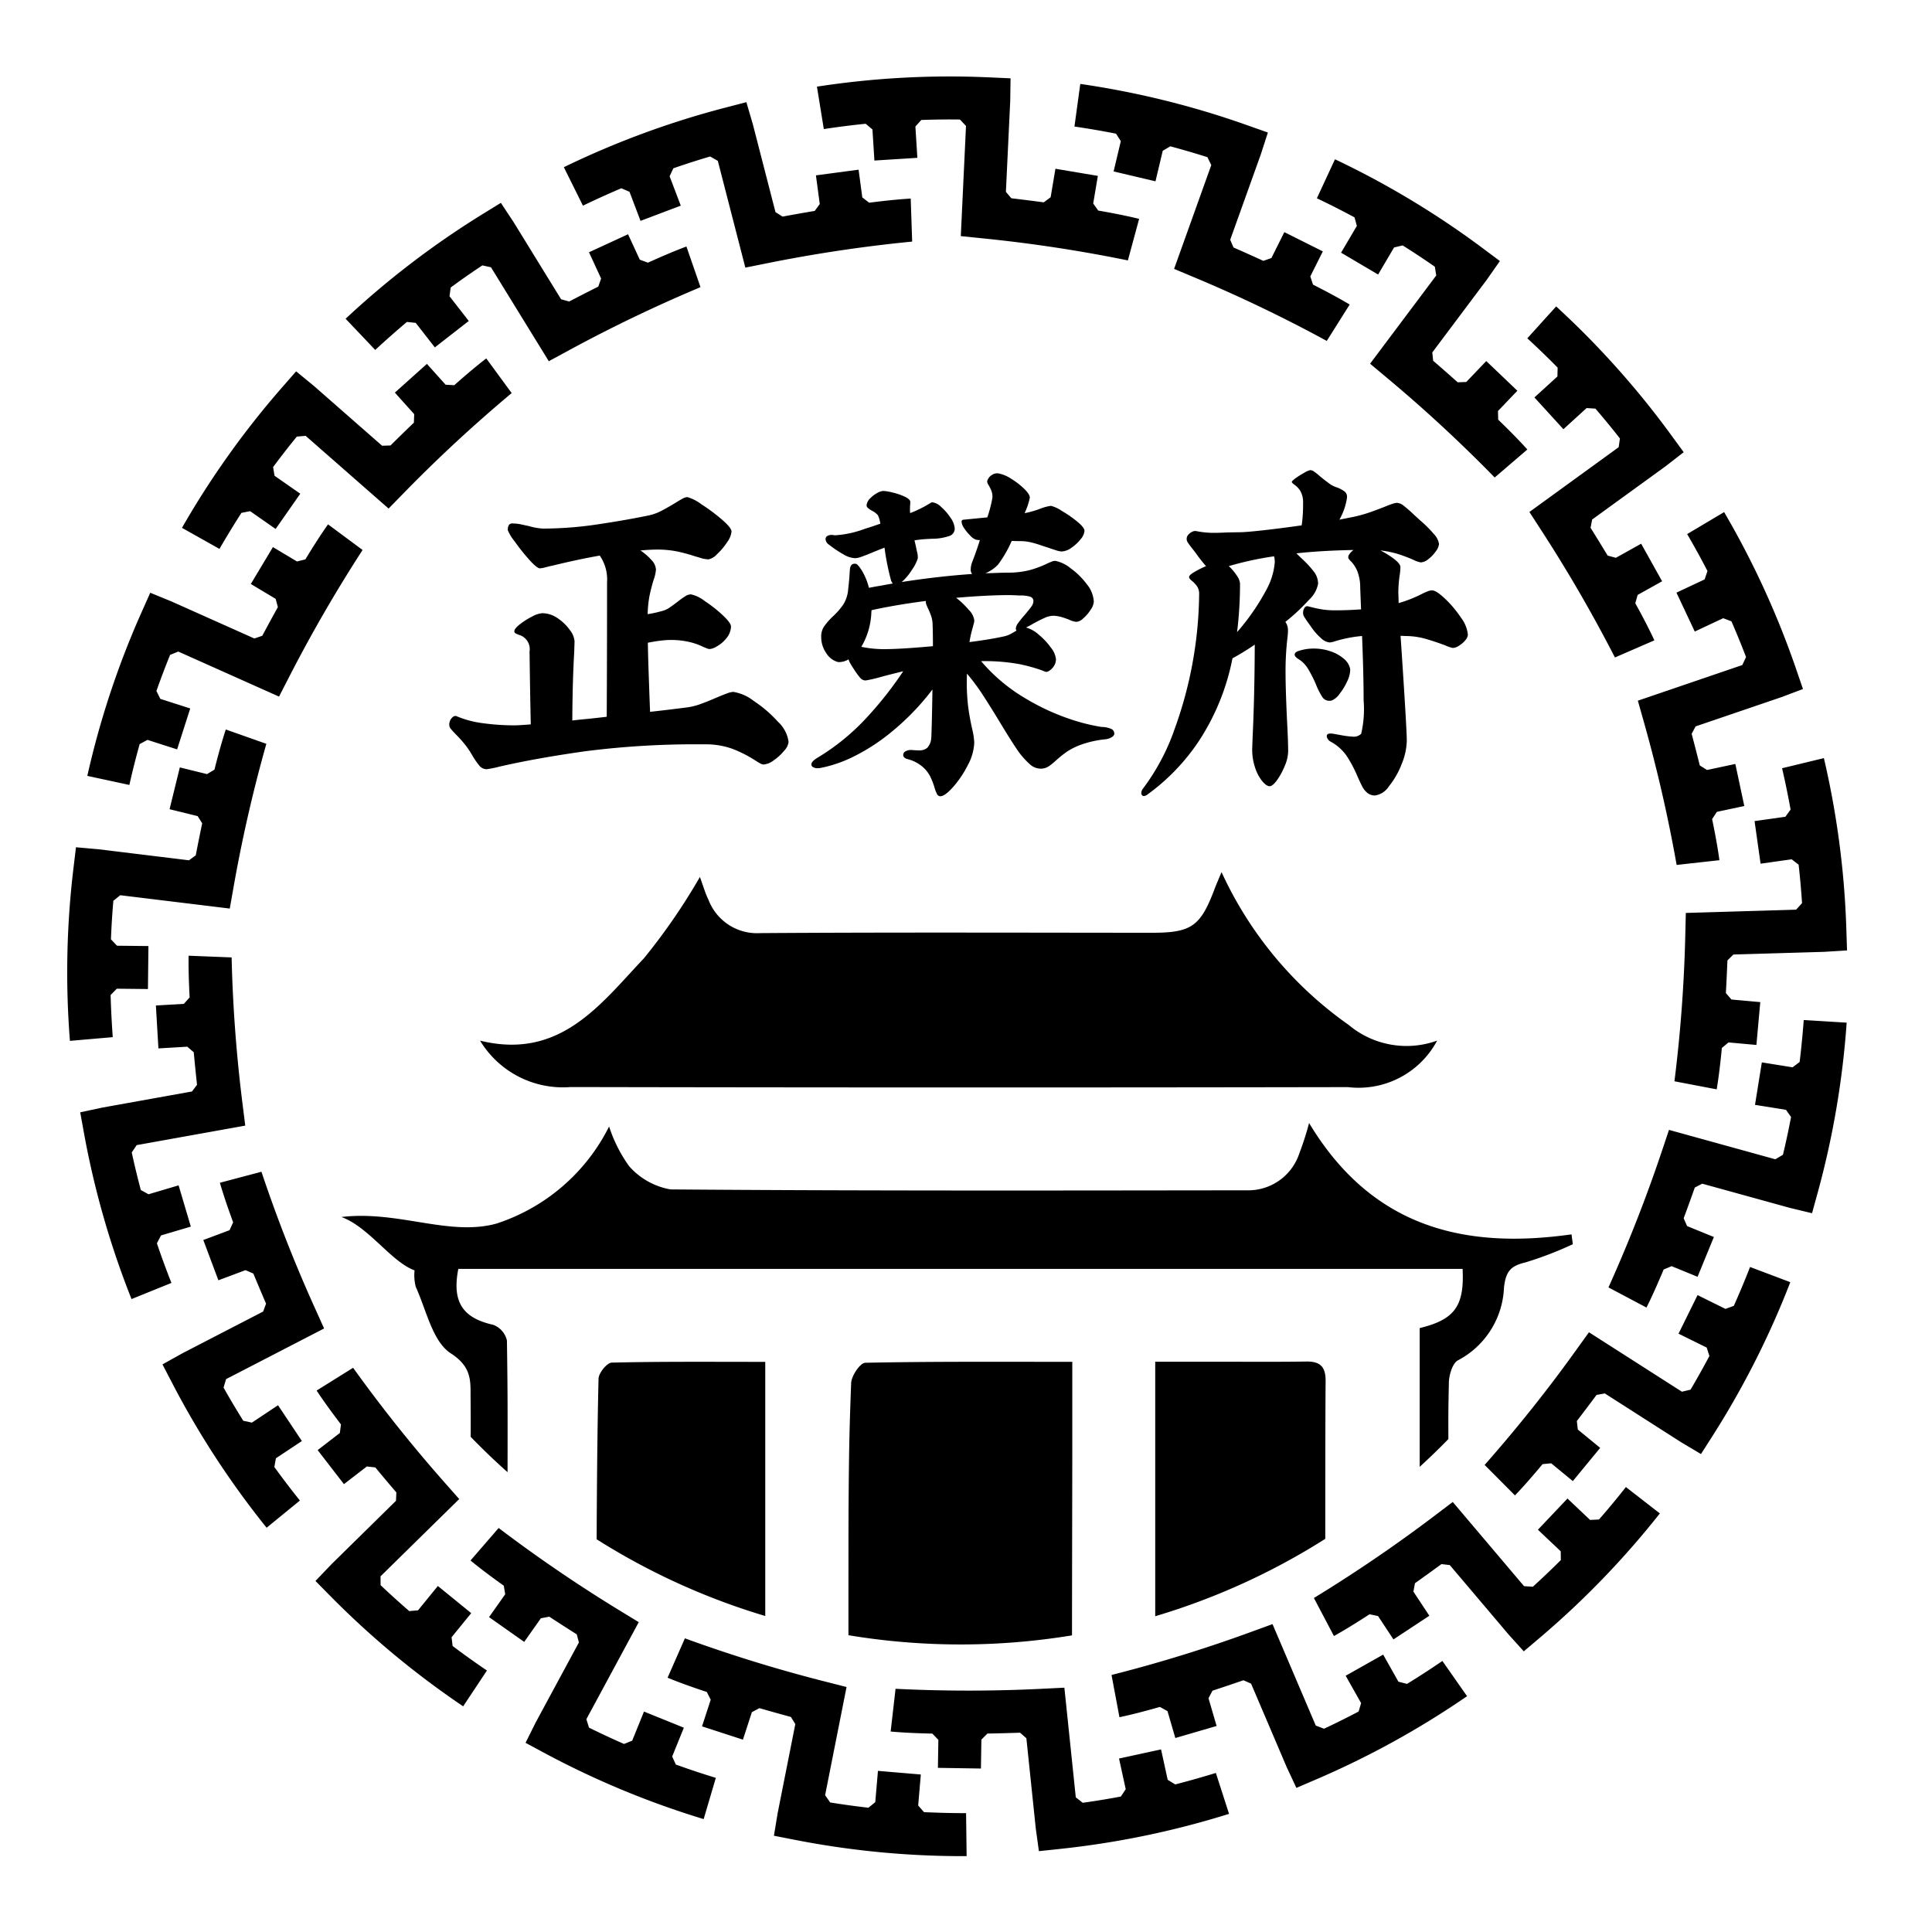 <svg xmlns="http://www.w3.org/2000/svg" viewBox="0 0 52 52"><title>logo</title><path d="M19.073,24.228c-.097-.2-.158-.417-.235-.624a16.505,16.505,0,0,1-1.508,2.19c-1.169,1.234-2.252,2.744-4.409,2.215a2.606,2.606,0,0,0,2.435,1.249q10.463.021,20.926.002a2.396,2.396,0,0,0,2.399-1.252,2.421,2.421,0,0,1-2.378-.42,10.243,10.243,0,0,1-3.425-4.115c-.07.169-.133.31-.188.455-.382,1.012-.624,1.178-1.701,1.178-3.51-.002-7.021-.015-10.531.009A1.397,1.397,0,0,1,19.073,24.228ZM32.628,36.651c-.51,0-1.02,0-1.535,0v6.85A18.259,18.259,0,0,0,35.67,41.418c.001-2.115.002-3.429.009-4.247.003-.385-.145-.531-.521-.525C34.314,36.658,33.471,36.65,32.628,36.651ZM16.11,37.106c-.023.926-.043,2.316-.051,4.324a18.257,18.257,0,0,0,4.538,2.065v-6.84c-1.412,0-2.772-.012-4.132.02C16.339,36.678,16.114,36.953,16.11,37.106Zm7.176-.426c-.135.003-.37.351-.377.545-.051,1.32-.059,1.923-.069,3.244-.004.448-.004,1.905-.004,3.543a18.459,18.459,0,0,0,6.017.004c.002-2.177.008-4.318.008-5.04,0-.976,0-1.232,0-2.322C26.928,36.654,25.107,36.642,23.286,36.679Zm15.958-.068a2.318,2.318,0,0,0,1.236-1.959c.049-.415.163-.577.564-.671a9.721,9.721,0,0,0,1.289-.494l-.036-.265c-2.903.412-5.38-.197-7.063-2.997a7.9,7.9,0,0,1-.261.814,1.447,1.447,0,0,1-1.33.997c-5.199.006-10.398.017-15.597-.024a1.924,1.924,0,0,1-1.113-.625A3.868,3.868,0,0,1,16.394,30.32a5.187,5.187,0,0,1-3.032,2.613c-1.275.351-2.645-.36-4.173-.177.742.27,1.34,1.207,1.969,1.436a1.252,1.252,0,0,0,.033.446c.286.623.448,1.467.943,1.788.571.371.529.74.532,1.211.004.588.004.455.003,1.036q.478.494.992.951c.002-1.425.005-2.125-.017-3.544a.591.591,0,0,0-.367-.422c-.824-.183-1.116-.616-.941-1.506H39.366c.051,1.008-.219,1.365-1.155,1.594v3.734q.397-.362.772-.747c-.002-.752-.001-.773.013-1.513C39,37.008,39.094,36.688,39.244,36.611Zm-22.52-31.544.219.094.297.783,1.083-.41-.3-.79.1-.215c.334-.116.667-.223.99-.318l.207.117.741,2.874.538-.108a39.044,39.044,0,0,1,3.952-.593l-.039-1.157c-.304.017-.679.054-1.118.111l-.185-.142-.1-.747-1.148.153.103.772-.136.185c-.322.054-.62.107-.866.153l-.19-.121-.609-2.364L20.089,2.75l-.543.141a23.465,23.465,0,0,0-4.37,1.609L15.69,5.536C16.02,5.376,16.367,5.219,16.724,5.067ZM10.952,8.665l.237.025.515.66.913-.711-.519-.666.033-.235c.286-.21.572-.41.852-.595l.232.051L14.771,9.722l.482-.261a39.378,39.378,0,0,1,3.601-1.732l-.379-1.094c-.285.106-.632.252-1.036.435l-.219-.081-.316-.684-1.051.485.326.707-.076.217c-.292.147-.561.285-.783.401l-.218-.06-1.28-2.079-.341-.516-.478.294a23.457,23.457,0,0,0-3.701,2.825l.797.839C10.372,9.167,10.657,8.914,10.952,8.665ZM2.977,26.781l.167-.17.838.009.013-1.157-.845-.009-.164-.172c.014-.355.036-.704.065-1.037l.185-.15,2.948.359.096-.54A38.887,38.887,0,0,1,7.169,20.02l-1.092-.386c-.095.289-.197.651-.305,1.081l-.2.12-.732-.18L4.564,21.78l.756.186.122.194c-.067.32-.126.616-.174.862l-.182.133-2.425-.296-.616-.055-.067.557a23.447,23.447,0,0,0-.096,4.654l1.153-.1C3.008,27.547,2.988,27.166,2.977,26.781ZM6.498,13.804l.234-.046.687.479.663-.949-.693-.483-.038-.234c.211-.283.425-.56.639-.82l.237-.02,2.232,1.957.383-.392a39.028,39.028,0,0,1,2.93-2.716l-.684-.933c-.241.185-.531.427-.861.721l-.233-.013-.504-.561-.862.773.52.58-.008.229c-.236.226-.452.438-.63.614l-.226.007-1.836-1.61-.478-.392-.369.422a23.444,23.444,0,0,0-2.703,3.79l1.009.567C6.092,14.454,6.29,14.129,6.498,13.804ZM3.759,20.027l.21-.113.798.256.353-1.102L4.315,18.81,4.21,18.598c.118-.334.242-.661.368-.972l.221-.089L7.51,18.749l.251-.488A39.099,39.099,0,0,1,9.759,14.803l-.93-.69c-.176.248-.381.565-.61.943l-.226.056-.647-.387-.595.993.668.4.06.222c-.158.286-.302.551-.42.772l-.213.073-2.23-.997-.572-.234-.228.512A23.444,23.444,0,0,0,2.35,20.883l1.132.244C3.562,20.769,3.655,20.4,3.759,20.027ZM23.3,3.331l.182.154.053.836,1.156-.073-.053-.843.159-.176c.354-.012.703-.017,1.04-.012L26,3.39l-.14,2.965.546.056a38.785,38.785,0,0,1,3.951.598L30.66,5.891c-.295-.073-.665-.148-1.101-.224l-.135-.19.125-.743-1.142-.192-.129.767-.185.137c-.324-.043-.624-.08-.873-.11l-.146-.172L27.19,2.726l.009-.618-.561-.025a23.487,23.487,0,0,0-4.65.249l.185,1.142C22.538,3.418,22.916,3.37,23.3,3.331Zm18.618,6.802-.619.564.78.855.625-.569.237.015c.231.269.453.539.659.803l-.033.235-2.403,1.744.298.46a39.105,39.105,0,0,1,2.004,3.456l1.062-.461c-.128-.277-.3-.612-.514-.999l.064-.224.658-.367-.564-1.011-.68.379-.222-.059c-.169-.28-.328-.537-.46-.749l.043-.222L44.829,12.55l.488-.379-.331-.453a23.459,23.459,0,0,0-3.102-3.471l-.776.859c.271.249.545.513.816.789ZM30.167,3.799l-.194.815L31.1,4.88l.195-.821.204-.121c.342.092.677.19.998.292l.105.213L31.601,7.237l.505.212A38.477,38.477,0,0,1,35.71,9.176l.617-.979c-.26-.156-.592-.336-.987-.536L35.267,7.44l.337-.674L34.568,6.248,34.22,6.945l-.217.076c-.297-.136-.573-.259-.803-.36l-.089-.207.824-2.299.19-.588L33.596,3.38a23.468,23.468,0,0,0-4.52-1.121l-.157,1.147c.364.053.74.117,1.119.192ZM48.194,21.79l-.14.193-.83.117.162,1.146.837-.118.187.145c.04.354.07.702.092,1.035l-.16.176-2.968.088-.013.548a39.042,39.042,0,0,1-.293,3.983l1.137.217c.05-.3.097-.673.139-1.114l.179-.149.751.068.104-1.153-.776-.07-.15-.174c.018-.326.032-.628.042-.878l.16-.159,2.442-.072.617-.038-.018-.561a23.403,23.403,0,0,0-.605-4.615l-1.125.272C48.048,21.036,48.125,21.409,48.194,21.79ZM45.88,15.595l-.758.356.493,1.047.765-.359.222.084c.14.323.273.646.393.962l-.101.215-2.811.959.149.528a39.529,39.529,0,0,1,.895,3.893l1.151-.128c-.04-.301-.106-.672-.196-1.106l.128-.195.738-.157-.241-1.132-.762.162-.195-.122c-.079-.317-.155-.61-.219-.852l.106-.199,2.312-.788.578-.218-.182-.531a23.444,23.444,0,0,0-1.94-4.231l-.995.592c.186.318.37.652.547.994ZM36.52,6.08l-.425.721.997.588.429-.728.231-.056c.301.189.593.382.867.574l.038.235L36.876,9.789l.42.352A38.794,38.794,0,0,1,40.23,12.852l.879-.754c-.203-.226-.466-.495-.785-.803l-.005-.233.521-.545-.837-.799-.538.563-.23.009c-.244-.217-.471-.416-.661-.58L38.55,9.486l1.465-1.954.355-.506L39.92,6.69a23.464,23.464,0,0,0-3.989-2.403L35.444,5.337c.333.158.673.331,1.013.513ZM4.223,33.464l.11-.212.803-.238-.329-1.11-.81.24L3.79,32.029c-.091-.343-.173-.683-.244-1.01l.132-.198,2.923-.525-.068-.544a38.834,38.834,0,0,1-.299-3.983L5.077,25.723c-.006.304.004.681.027,1.122l-.155.174-.753.044.068,1.155.777-.046.174.15c.03.325.061.626.088.875l-.135.18-2.404.432-.605.129.1.552a23.433,23.433,0,0,0,1.281,4.475L4.614,34.53C4.479,34.188,4.347,33.831,4.223,33.464Zm42.442,1.684-.224.081L45.69,34.858l-.512,1.038.758.374.073.226c-.166.313-.337.618-.508.907l-.232.055-2.502-1.6-.32.445a39.023,39.023,0,0,1-2.488,3.126l.817.82c.211-.22.46-.502.743-.842l.232-.022.582.479.736-.894-.602-.494-.026-.229c.199-.259.381-.501.53-.702l.222-.041L45.251,38.82l.531.316.302-.473A23.445,23.445,0,0,0,48.186,34.51l-1.083-.409C46.969,34.445,46.823,34.797,46.665,35.148Zm-3.63,5.75-.238.011-.608-.576-.796.84.614.58.003.237c-.252.251-.505.492-.753.717l-.237-.015-1.919-2.266-.437.331a39.517,39.517,0,0,1-3.3,2.253l.539,1.024c.266-.148.588-.344.959-.586l.228.048.415.629.966-.637-.429-.65.042-.226c.267-.189.511-.366.713-.514l.224.026,1.578,1.863.414.459.428-.363a23.425,23.425,0,0,0,3.234-3.349l-.914-.71C43.533,40.316,43.289,40.609,43.036,40.898Zm-5.165,4.424-.231-.059-.411-.729-1.009.569.415.736-.067.227c-.314.165-.628.321-.931.463l-.222-.085L34.25,43.713l-.515.188a38.26,38.26,0,0,1-3.818,1.181l.213,1.137c.297-.062.662-.155,1.089-.277l.204.113.211.724,1.111-.324-.218-.747.107-.203c.31-.102.597-.199.833-.281l.206.091.958,2.246.261.56.516-.221a23.493,23.493,0,0,0,4.078-2.247l-.664-.948C38.52,44.912,38.2,45.12,37.871,45.322ZM8.125,38.785l-.642-.963L6.78,38.29l-.232-.05c-.188-.3-.366-.6-.531-.893l.068-.228,2.638-1.363-.225-.5a38.504,38.504,0,0,1-1.461-3.718l-1.119.296c.085.292.204.649.357,1.065l-.097.212-.706.264.406,1.084.73-.273.211.092c.125.302.243.58.342.81L7.083,35.3l-2.17,1.122-.54.301.259.498a23.428,23.428,0,0,0,2.544,3.898l.896-.732c-.23-.286-.461-.589-.688-.903l.042-.234ZM48.437,28.584l-.19.143-.827-.133-.184,1.143.834.134.136.194c-.066.347-.139.689-.218,1.016l-.205.121-2.862-.791-.174.52a39.538,39.538,0,0,1-1.455,3.72l1.023.542c.137-.272.291-.615.462-1.024l.215-.09.698.286.439-1.071L45.408,33l-.092-.21c.114-.306.216-.591.3-.827l.2-.104,2.354.65.601.145.149-.541a23.448,23.448,0,0,0,.783-4.588l-1.155-.071C48.52,27.822,48.484,28.201,48.437,28.584ZM31.631,48.028l-.203-.125L31.25,47.085l-1.131.246.18.825-.131.198c-.347.065-.693.122-1.026.168l-.187-.146-.307-2.952-.548.027a39.518,39.518,0,0,1-3.996.003l-.132,1.15c.303.028.68.047,1.122.056l.162.168-.012.754,1.158.018.012-.778.162-.163c.327-.006.629-.015.879-.023l.17.148.253,2.428.084.612.558-.059a23.471,23.471,0,0,0,4.56-.945l-.355-1.101C32.372,47.827,32.005,47.932,31.631,48.028ZM12.154,44.067l.529-.649-.898-.731-.534.655-.236.021c-.27-.234-.529-.468-.771-.698l-.002-.238,2.118-2.08-.363-.411a38.94,38.94,0,0,1-2.493-3.122l-.982.613c.167.254.387.56.655.911l-.03.231-.597.461.707.916.617-.476.228.026c.208.252.403.483.566.673l-.01.225L8.918,42.105l-.427.447.394.399a23.443,23.443,0,0,0,3.581,2.975l.64-.964c-.304-.205-.614-.427-.924-.66ZM24.87,48.774l-.157-.179.071-.834L23.63,47.663l-.072.842-.184.15c-.352-.04-.699-.088-1.03-.142l-.136-.195.577-2.912-.531-.135a39.293,39.293,0,0,1-3.82-1.175l-.466,1.06c.281.116.635.245,1.056.384l.105.208-.234.717,1.101.358.241-.74.203-.108c.314.091.605.171.847.237l.119.192-.475,2.395-.101.61.551.108a23.502,23.502,0,0,0,4.636.441l-.015-1.157C25.638,48.801,25.257,48.792,24.87,48.774Zm-6.778-1.497.314-.776-1.073-.434-.317.783-.22.089c-.324-.142-.641-.29-.942-.439l-.072-.227,1.41-2.612-.468-.286a39.332,39.332,0,0,1-3.303-2.249l-.757.875c.235.194.535.421.895.678l.039.23-.435.616.946.667.449-.636.226-.043c.273.179.528.342.74.476l.057.218-1.16,2.148-.276.553.494.266a23.46,23.46,0,0,0,4.3,1.787l.328-1.11c-.353-.107-.715-.228-1.077-.358ZM13.014,19.467a2.68,2.68,0,0,1-.717-.187q-.065-.032-.135.042a.272.272,0,0,0-.07.195.176.176,0,0,0,.046.105q.047.058.14.153a3.07,3.07,0,0,1,.289.332,2.594,2.594,0,0,1,.149.232,1.992,1.992,0,0,0,.191.274.245.245,0,0,0,.191.09,2.691,2.691,0,0,0,.344-.069q1.01-.232,2.325-.416a23.355,23.355,0,0,1,3.182-.184,2.135,2.135,0,0,1,.766.121,3.448,3.448,0,0,1,.612.311,1.376,1.376,0,0,0,.13.079.226.226,0,0,0,.093.032.513.513,0,0,0,.272-.111,1.358,1.358,0,0,0,.282-.258.428.428,0,0,0,.121-.237.902.902,0,0,0-.286-.545,3.362,3.362,0,0,0-.654-.561,1.189,1.189,0,0,0-.549-.243.606.606,0,0,0-.179.045q-.123.045-.268.108-.256.11-.44.176a1.669,1.669,0,0,1-.342.087q-.577.074-1.01.121l-.014-.358q-.009-.248-.025-.709t-.021-.793q.214-.042.379-.06a2.21,2.21,0,0,1,.793.053,1.852,1.852,0,0,1,.33.124c.019.007.045.018.079.032a.233.233,0,0,0,.084.021.426.426,0,0,0,.191-.071.892.892,0,0,0,.256-.216.53.53,0,0,0,.126-.319q0-.095-.221-.303a3.621,3.621,0,0,0-.489-.385.902.902,0,0,0-.365-.177.288.288,0,0,0-.149.045,2.324,2.324,0,0,0-.21.15q-.13.1-.223.163a.617.617,0,0,1-.2.09c-.012.004-.053.014-.123.032s-.158.035-.263.053a2.965,2.965,0,0,1,.051-.501q.042-.2.107-.416a1.032,1.032,0,0,0,.065-.284.4.4,0,0,0-.114-.25,1.561,1.561,0,0,0-.305-.266c.031,0,.081-.004.149-.011q.196-.011.279-.011a2.726,2.726,0,0,1,.561.05,4.721,4.721,0,0,1,.491.134q.023.005.144.042a.739.739,0,0,0,.21.037.426.426,0,0,0,.23-.14,1.696,1.696,0,0,0,.27-.321.59.59,0,0,0,.119-.287q0-.1-.256-.321a4.853,4.853,0,0,0-.556-.414,1.137,1.137,0,0,0-.379-.193.292.292,0,0,0-.126.042q-.079.042-.214.126-.219.132-.368.208a1.322,1.322,0,0,1-.307.113q-.605.127-1.382.243a10.075,10.075,0,0,1-1.485.116,1.698,1.698,0,0,1-.386-.069q-.028-.005-.172-.037a1.223,1.223,0,0,0-.256-.032.113.113,0,0,0-.109.048.281.281,0,0,0-.026.132,1.257,1.257,0,0,0,.189.308,5.293,5.293,0,0,0,.393.493q.205.227.284.227a.854.854,0,0,0,.165-.032q.123-.032.179-.042.712-.174,1.266-.269a1.134,1.134,0,0,1,.196.722q0,2.003-.009,3.616-.447.053-.698.074l-.228.026q.005-1.054.051-1.839l.009-.295a.57.57,0,0,0-.128-.303,1.242,1.242,0,0,0-.328-.316.734.734,0,0,0-.414-.135.689.689,0,0,0-.275.092,1.962,1.962,0,0,0-.328.208c-.098.077-.147.139-.147.184a.059.059,0,0,0,.023.053.527.527,0,0,0,.088.042.401.401,0,0,1,.298.453q.014,1.144.033,1.961-.349.027-.438.026A6.267,6.267,0,0,1,13.014,19.467Zm8.968.941q-.144.09-.144.169a.084.084,0,0,0,.047.071.225.225,0,0,0,.121.029.319.319,0,0,0,.065-.005,3.491,3.491,0,0,0,.822-.269,5.258,5.258,0,0,0,1.054-.664,6.764,6.764,0,0,0,1.15-1.181q-.019,1.154-.033,1.312a.417.417,0,0,1-.107.258.338.338,0,0,1-.228.069q-.051,0-.181-.01a.3.3,0,0,0-.175.034.114.114,0,0,0-.063.098q0,.079.112.111a1.002,1.002,0,0,1,.393.195.875.875,0,0,1,.214.258,1.977,1.977,0,0,1,.123.311.855.855,0,0,0,.07.182.099.099,0,0,0,.088.055q.121,0,.344-.25a2.748,2.748,0,0,0,.396-.59,1.367,1.367,0,0,0,.172-.604,1.931,1.931,0,0,0-.056-.369q-.065-.285-.105-.575a5.426,5.426,0,0,1-.04-.717l.005-.195a5.624,5.624,0,0,1,.417.559q.193.295.472.754.27.448.44.701a2.095,2.095,0,0,0,.347.409.442.442,0,0,0,.344.134.409.409,0,0,0,.177-.06,1.567,1.567,0,0,0,.2-.161,2.941,2.941,0,0,1,.305-.243,1.831,1.831,0,0,1,.4-.192,2.762,2.762,0,0,1,.621-.134.414.414,0,0,0,.184-.063c.045-.032.064-.065.058-.1a.139.139,0,0,0-.07-.111.671.671,0,0,0-.275-.058,5.108,5.108,0,0,1-.81-.2,6.091,6.091,0,0,1-1.22-.559,4.685,4.685,0,0,1-1.21-1.012,5.222,5.222,0,0,1,1.024.079,4.416,4.416,0,0,1,.642.179.299.299,0,0,0,.093.032.203.203,0,0,0,.091-.042.416.416,0,0,0,.114-.121.332.332,0,0,0,.051-.184.596.596,0,0,0-.137-.308,1.855,1.855,0,0,0-.328-.35.842.842,0,0,0-.34-.19l.121-.063a3.82,3.82,0,0,1,.372-.193.566.566,0,0,1,.27-.06,1.049,1.049,0,0,1,.193.034q.082.024.193.066a.618.618,0,0,0,.2.063.294.294,0,0,0,.189-.092,1.048,1.048,0,0,0,.2-.232.443.443,0,0,0,.086-.219.802.802,0,0,0-.186-.467,2.019,2.019,0,0,0-.438-.432.94.94,0,0,0-.405-.198.218.218,0,0,0-.102.018c-.04.016-.084.034-.13.056a2.728,2.728,0,0,1-.456.171,2.332,2.332,0,0,1-.582.071q-.144,0-.414.011l-.205.005a.974.974,0,0,0,.34-.232,3.178,3.178,0,0,0,.368-.638l.172.005q.126,0,.168.005a1.208,1.208,0,0,1,.191.032q.112.026.251.074c.093.032.152.051.177.058q.121.042.228.076a.58.58,0,0,0,.158.034.482.482,0,0,0,.263-.1,1.094,1.094,0,0,0,.249-.232.394.394,0,0,0,.102-.221q0-.09-.191-.248a3.144,3.144,0,0,0-.421-.292.907.907,0,0,0-.291-.135,1.248,1.248,0,0,0-.293.079,2.553,2.553,0,0,1-.382.111l-.033.005a1.821,1.821,0,0,0,.14-.416q0-.09-.154-.24a1.966,1.966,0,0,0-.358-.274.907.907,0,0,0-.344-.14.261.261,0,0,0-.163.042.285.285,0,0,0-.13.174.211.211,0,0,0,.042.105,1.093,1.093,0,0,1,.079.166.42.42,0,0,1,.019.182,3.499,3.499,0,0,1-.135.516l-.642.063a.051.051,0,0,0-.051.058.36.36,0,0,0,.072.174,1.176,1.176,0,0,0,.168.203.358.358,0,0,0,.151.103.541.541,0,0,0,.102.011q-.093.295-.205.585a.573.573,0,0,0-.042.2.186.186,0,0,0,.037.127q-.912.063-1.895.216a1.417,1.417,0,0,0,.275-.327,1.134,1.134,0,0,0,.158-.306.526.526,0,0,0-.019-.176c-.019-.086-.029-.138-.033-.155q.005.016-.037-.158.177-.026.314-.034c.091-.005.147-.008.165-.008a1.448,1.448,0,0,0,.447-.071.21.21,0,0,0,.158-.203.559.559,0,0,0-.109-.285,1.409,1.409,0,0,0-.254-.295.409.409,0,0,0-.237-.127.089.089,0,0,0-.051.016,3.074,3.074,0,0,1-.549.274.96.96,0,0,1-.005-.111c0-.039.003-.097.009-.174q.009-.079-.135-.15a1.601,1.601,0,0,0-.331-.116,1.331,1.331,0,0,0-.261-.045.377.377,0,0,0-.163.055.792.792,0,0,0-.186.14.318.318,0,0,0-.098.169.092.092,0,0,0,.025.087.598.598,0,0,0,.119.082.511.511,0,0,1,.158.121.763.763,0,0,1,.065.227q-.27.095-.414.137a2.755,2.755,0,0,1-.782.174.383.383,0,0,1-.074-.005.245.245,0,0,0-.149.021.099.099,0,0,0-.056.09.2.2,0,0,0,.093.148,3.207,3.207,0,0,0,.403.269.66.66,0,0,0,.305.095.592.592,0,0,0,.175-.042q.119-.042.258-.1.135-.058.354-.142a6.465,6.465,0,0,0,.177.886.216.216,0,0,0,.047.079c-.081.014-.158.028-.233.042s-.146.026-.214.037l-.196.037a1.785,1.785,0,0,0-.116-.324,1.308,1.308,0,0,0-.135-.229q-.065-.084-.093-.09a.129.129,0,0,0-.042-.005.104.104,0,0,0-.091.042.211.211,0,0,0-.035.111q-.005.042-.012.164t-.035.369a.907.907,0,0,1-.133.414,1.969,1.969,0,0,1-.291.329,1.86,1.86,0,0,0-.228.264.48.48,0,0,0-.074.274.75.75,0,0,0,.135.438.54.54,0,0,0,.303.237.163.163,0,0,0,.051.005.501.501,0,0,0,.247-.074.419.419,0,0,0,.046.108q.037.066.093.15a2.056,2.056,0,0,0,.17.235.195.195,0,0,0,.147.076,3.367,3.367,0,0,0,.396-.09q.228-.063.619-.158a9.839,9.839,0,0,1-.968,1.231A5.999,5.999,0,0,1,21.982,20.407Zm5.199-4.391.158.005a1.32,1.32,0,0,0,.14.005.899.899,0,0,1,.251.034.122.122,0,0,1,.084.129.257.257,0,0,1-.058.14q-.058.081-.174.219a2.618,2.618,0,0,0-.179.221.281.281,0,0,0-.063.148.111.111,0,0,0,.019.053c-.015.011-.058.036-.128.076a.686.686,0,0,1-.212.082q-.354.079-.926.153a2.996,2.996,0,0,1,.093-.406.792.792,0,0,1,.021-.082.356.356,0,0,0,.016-.098.488.488,0,0,0-.149-.282,2.156,2.156,0,0,0-.34-.324Q26.576,16.017,27.181,16.017Zm-3.393,1.455a2.998,2.998,0,0,1-.605-.063,1.972,1.972,0,0,0,.27-.933l.005-.053q.67-.147,1.462-.248V16.18a.212.212,0,0,0,.016.1c.014.035.03.072.049.111a2.062,2.062,0,0,1,.081.2.768.768,0,0,1,.035.216q.009.243.009.585Q24.239,17.472,23.788,17.472Zm7.8,2.227a5.857,5.857,0,0,1-.828,1.531.196.196,0,0,0-.042.116.086.086,0,0,0,.019.055.057.057,0,0,0,.047.024.159.159,0,0,0,.088-.032,5.622,5.622,0,0,0,1.39-1.439,6.219,6.219,0,0,0,.91-2.235,6.843,6.843,0,0,0,.6-.369q-.005,1.407-.06,2.546l-.009.269a1.518,1.518,0,0,0,.079.498,1.124,1.124,0,0,0,.193.364q.114.135.198.134.079,0,.198-.163a1.843,1.843,0,0,0,.209-.385,1.042,1.042,0,0,0,.091-.385q0-.279-.033-.886-.037-.822-.037-1.218a7.616,7.616,0,0,1,.051-.959,1.883,1.883,0,0,0,.014-.195.449.449,0,0,0-.014-.116.401.401,0,0,0-.056-.116,5.41,5.41,0,0,0,.638-.596.778.778,0,0,0,.242-.427.528.528,0,0,0-.103-.316,2.636,2.636,0,0,0-.312-.343q-.112-.105-.168-.163.68-.074,1.536-.09a.501.501,0,0,0-.114.119.117.117,0,0,0-.021.108.437.437,0,0,0,.079.09.864.864,0,0,1,.151.232,1.181,1.181,0,0,1,.086.464l.023.585q-.354.026-.694.026a2.226,2.226,0,0,1-.363-.026q-.158-.026-.377-.084a.084.084,0,0,0-.086.04.23.23,0,0,0-.04.145.182.182,0,0,0,.026.092q.025.045.095.145c.015.021.033.045.051.071l.065.092a1.527,1.527,0,0,0,.249.277.384.384,0,0,0,.23.113.535.535,0,0,0,.14-.032,3.58,3.58,0,0,1,.731-.142q.042,1.033.042,1.734a2.936,2.936,0,0,1-.065.896.276.276,0,0,1-.224.079,2.429,2.429,0,0,1-.354-.047c-.025-.003-.065-.011-.119-.021a.727.727,0,0,0-.128-.016c-.068,0-.102.023-.102.069a.15.15,0,0,0,.03.082.191.191,0,0,0,.072.066,1.255,1.255,0,0,1,.428.377,3.401,3.401,0,0,1,.293.551q.084.19.137.29a.521.521,0,0,0,.137.166.321.321,0,0,0,.205.066.539.539,0,0,0,.37-.245,2.214,2.214,0,0,0,.342-.595,1.75,1.75,0,0,0,.14-.641q0-.28-.135-2.33-.009-.137-.033-.485a1.071,1.071,0,0,1,.121.005,1.965,1.965,0,0,1,.526.068q.247.069.559.184a.924.924,0,0,0,.2.069.333.333,0,0,0,.168-.061.682.682,0,0,0,.168-.145.252.252,0,0,0,.07-.153.907.907,0,0,0-.189-.461,2.932,2.932,0,0,0-.426-.506q-.237-.224-.349-.224a.332.332,0,0,0-.119.026c-.045.018-.092.039-.142.063a3.444,3.444,0,0,1-.638.253l-.009-.295a3.564,3.564,0,0,1,.033-.432,1.541,1.541,0,0,0,.023-.242q0-.084-.16-.211a2.282,2.282,0,0,0-.379-.237,2.578,2.578,0,0,1,.47.095,4.362,4.362,0,0,1,.419.158.681.681,0,0,0,.2.069.354.354,0,0,0,.205-.09.936.936,0,0,0,.2-.211.382.382,0,0,0,.084-.195.496.496,0,0,0-.142-.271,3.043,3.043,0,0,0-.356-.356l-.163-.148a3.756,3.756,0,0,0-.284-.25.328.328,0,0,0-.186-.082.508.508,0,0,0-.137.032q-.096.032-.207.079-.242.095-.419.155a3.692,3.692,0,0,1-.391.108l-.396.079a1.699,1.699,0,0,0,.196-.538.544.544,0,0,0,.009-.069.18.18,0,0,0-.063-.15.903.903,0,0,0-.198-.108.733.733,0,0,1-.168-.074q-.088-.058-.284-.216a1.805,1.805,0,0,0-.17-.137.202.202,0,0,0-.105-.042.521.521,0,0,0-.158.069,2.259,2.259,0,0,0-.233.145q-.107.076-.107.108c0,.014.027.04.082.079a.599.599,0,0,1,.151.166.629.629,0,0,1,.07.335,3.813,3.813,0,0,1-.037.585q-.554.079-1.029.132t-.633.053l-.326.005q-.223.011-.335.011a2.345,2.345,0,0,1-.517-.047.159.159,0,0,0-.1.016.299.299,0,0,0-.109.079.167.167,0,0,0-.019.208c.019.03.051.075.098.135q.093.116.149.195a3.669,3.669,0,0,0,.247.311,2.534,2.534,0,0,0-.321.161q-.135.082-.135.129a.085.085,0,0,0,.021.053.422.422,0,0,0,.068.063.744.744,0,0,1,.135.153.373.373,0,0,1,.046.2,10.929,10.929,0,0,1-.689,3.703Zm2.704-4.726a.725.725,0,0,1,.019.153,1.841,1.841,0,0,1-.228.751,6.028,6.028,0,0,1-.787,1.136,10.495,10.495,0,0,0,.079-1.312.449.449,0,0,0-.093-.219,1.313,1.313,0,0,0-.209-.245A8.709,8.709,0,0,1,34.292,14.973Zm1.762,3.703a1.644,1.644,0,0,0,.203-.332.762.762,0,0,0,.084-.303.208.208,0,0,0-.005-.053.482.482,0,0,0-.17-.261A1.062,1.062,0,0,0,35.81,17.53a1.364,1.364,0,0,0-.447-.074,1.277,1.277,0,0,0-.391.058q-.126.037-.126.105,0,.058.112.126a.783.783,0,0,1,.246.253,3.441,3.441,0,0,1,.21.411,1.985,1.985,0,0,0,.172.345.224.224,0,0,0,.191.108.216.216,0,0,0,.074-.011A.5.5,0,0,0,36.054,18.676Z"/></svg>